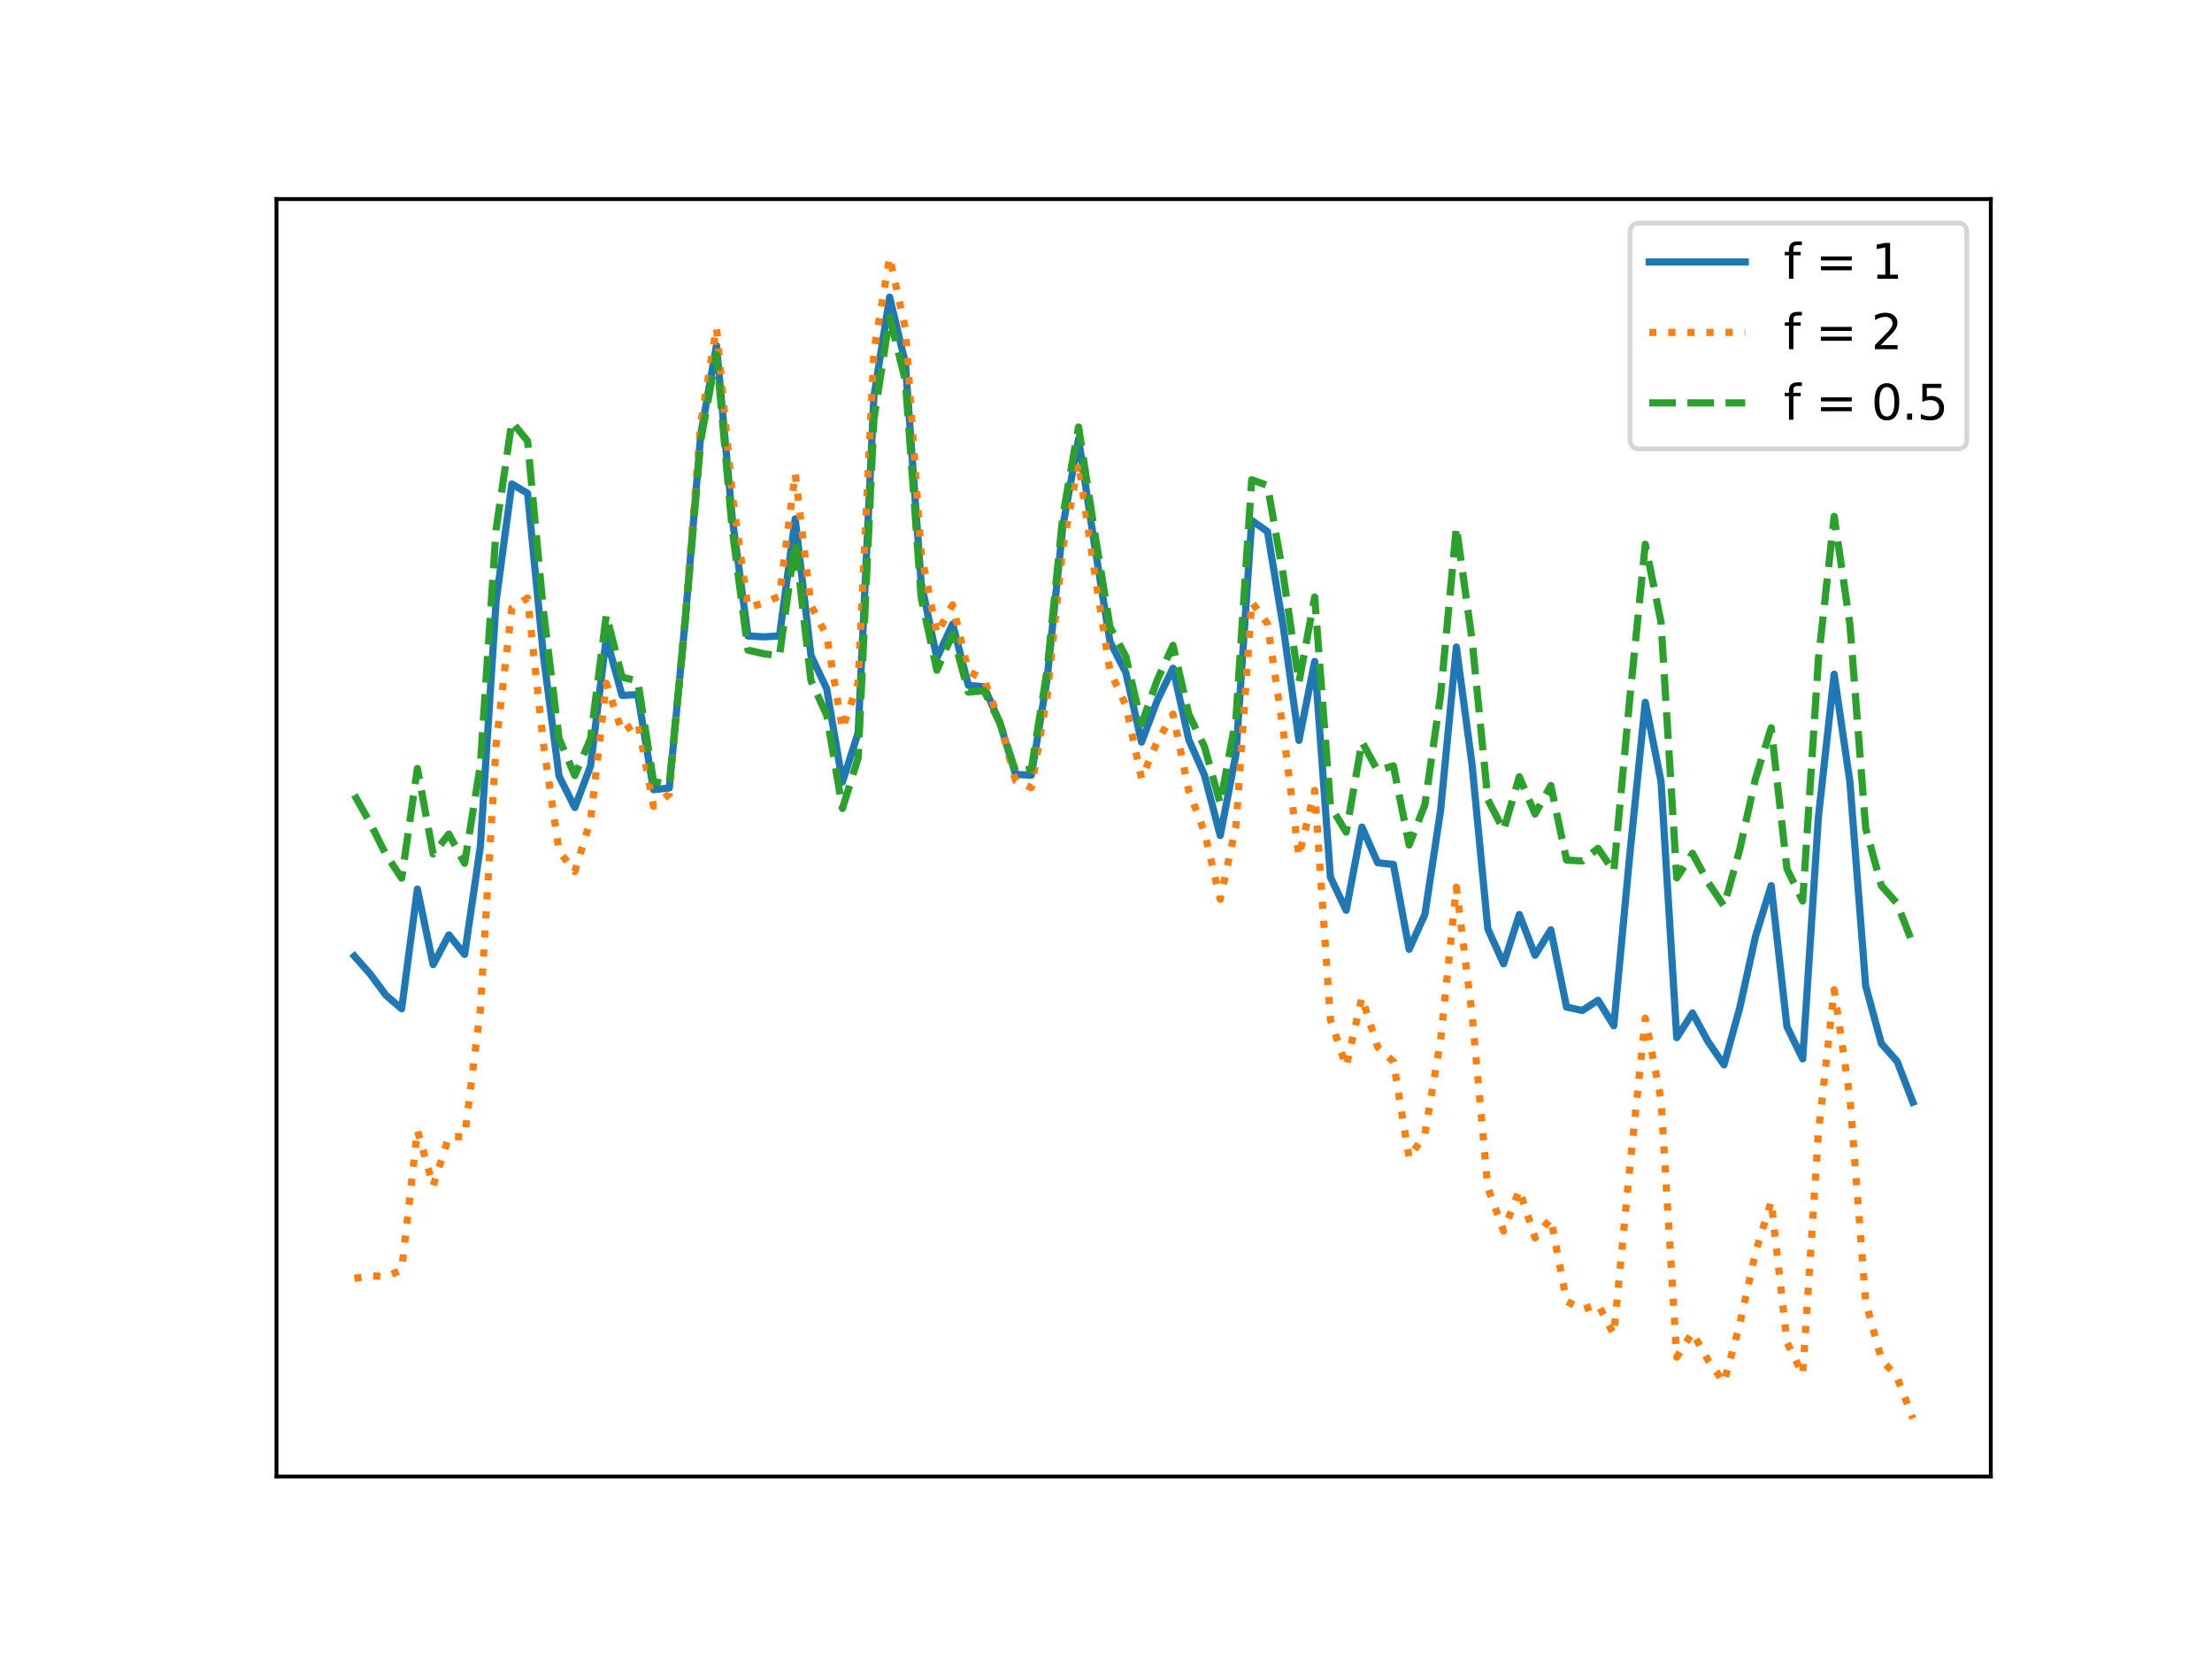 <?xml version="1.0" encoding="utf-8" standalone="no"?>
<!DOCTYPE svg PUBLIC "-//W3C//DTD SVG 1.1//EN"
  "http://www.w3.org/Graphics/SVG/1.1/DTD/svg11.dtd">
<svg xmlns:xlink="http://www.w3.org/1999/xlink" width="460.8pt" height="345.6pt" viewBox="0 0 460.8 345.6" xmlns="http://www.w3.org/2000/svg" version="1.1">
 <defs>
  <style type="text/css">*{stroke-linejoin: round; stroke-linecap: butt}</style>
 </defs>
 <g id="figure_1">
  <g id="patch_1">
   <path d="M 0 345.6 
L 460.8 345.6 
L 460.8 0 
L 0 0 
z
" style="fill: #ffffff"/>
  </g>
  <g id="axes_1">
   <g id="patch_2">
    <path d="M 57.6 307.584 
L 414.72 307.584 
L 414.72 41.472 
L 57.6 41.472 
z
" style="fill: #ffffff"/>
   </g>
   <g id="matplotlib.axis_1"/>
   <g id="matplotlib.axis_2"/>
   <g id="line2d_1">
    <path d="M 73.833 199.179 
L 77.112 202.894 
L 80.391 207.317 
L 83.671 210.147 
L 86.95 185.203 
L 90.229 200.948 
L 93.509 194.756 
L 96.788 198.825 
L 100.067 176.358 
L 103.347 125.232 
L 106.626 100.819 
L 109.905 102.765 
L 113.185 136.377 
L 116.464 161.675 
L 119.743 168.22 
L 123.023 159.552 
L 126.302 132.839 
L 129.581 144.868 
L 132.861 144.691 
L 136.14 164.505 
L 139.42 164.151 
L 142.699 129.654 
L 145.978 90.558 
L 149.258 71.983 
L 152.537 107.895 
L 155.816 132.485 
L 159.096 132.662 
L 162.375 132.485 
L 165.654 108.072 
L 168.934 136.554 
L 172.213 143.453 
L 175.492 162.913 
L 178.772 152.652 
L 182.051 82.597 
L 185.33 61.899 
L 188.61 75.698 
L 191.889 121.34 
L 195.168 137.084 
L 198.448 130.008 
L 201.727 142.745 
L 205.006 143.099 
L 208.286 150.529 
L 211.565 161.321 
L 214.844 161.498 
L 218.124 141.507 
L 221.403 109.664 
L 224.682 91.442 
L 227.962 113.202 
L 231.241 133.723 
L 234.52 140.092 
L 237.8 154.598 
L 241.079 145.93 
L 244.358 139.207 
L 247.638 154.068 
L 250.917 161.498 
L 254.196 174.058 
L 257.476 157.075 
L 260.755 108.426 
L 264.034 110.725 
L 267.314 130.539 
L 270.593 154.244 
L 273.872 137.792 
L 277.152 182.726 
L 280.431 189.626 
L 283.71 172.289 
L 286.99 179.719 
L 290.269 180.073 
L 293.548 197.764 
L 296.828 190.51 
L 300.107 168.751 
L 303.386 134.785 
L 306.666 159.375 
L 309.945 193.518 
L 313.224 200.771 
L 316.504 190.51 
L 319.783 199.002 
L 323.062 193.695 
L 326.342 209.793 
L 329.621 210.501 
L 332.9 208.378 
L 336.18 213.685 
L 339.459 178.658 
L 342.739 146.284 
L 346.018 162.736 
L 349.297 216.162 
L 352.577 211.032 
L 355.856 217.046 
L 359.135 221.823 
L 362.415 209.97 
L 365.694 195.11 
L 368.973 184.496 
L 372.253 213.862 
L 375.532 220.585 
L 378.811 170.166 
L 382.091 140.446 
L 385.37 162.913 
L 388.649 205.371 
L 391.929 217.4 
L 395.208 221.115 
L 398.487 229.607 
" clip-path="url(#p3614590bee)" style="fill: none; stroke: #1f77b4; stroke-width: 1.5; stroke-linecap: square"/>
   </g>
   <g id="line2d_2">
    <path d="M 73.833 266.315 
L 77.112 265.759 
L 80.391 265.94 
L 83.671 264.56 
L 86.95 235.443 
L 90.229 247.057 
L 93.509 236.777 
L 96.788 236.793 
L 100.067 210.298 
L 103.347 155.144 
L 106.626 126.681 
L 109.905 124.565 
L 113.185 154.855 
L 116.464 177.342 
L 119.743 181.556 
L 123.023 170.885 
L 126.302 142.325 
L 129.581 152.494 
L 132.861 150.323 
L 136.14 167.981 
L 139.42 165.441 
L 142.699 128.929 
L 145.978 88.145 
L 149.258 68.239 
L 152.537 103.055 
L 155.816 126.59 
L 159.096 125.614 
L 162.375 124.205 
L 165.654 98.604 
L 168.934 126.099 
L 172.213 132.424 
L 175.492 151.893 
L 178.772 142.215 
L 182.051 73.135 
L 185.33 53.568 
L 188.61 68.494 
L 191.889 115.218 
L 195.168 132.007 
L 198.448 125.993 
L 201.727 139.868 
L 205.006 141.51 
L 208.286 150.376 
L 211.565 162.622 
L 214.844 164.091 
L 218.124 145.102 
L 221.403 114.015 
L 224.682 96.434 
L 227.962 118.797 
L 231.241 139.892 
L 234.52 146.875 
L 237.8 162.168 
L 241.079 154.464 
L 244.358 148.764 
L 247.638 164.704 
L 250.917 173.342 
L 254.196 187.33 
L 257.476 172.061 
L 260.755 125.397 
L 264.034 129.908 
L 267.314 152.113 
L 270.593 178.394 
L 273.872 164.656 
L 277.152 212.388 
L 280.431 222.171 
L 283.71 207.785 
L 286.99 218.103 
L 290.269 221.141 
L 293.548 241.251 
L 296.828 236.238 
L 300.107 216.664 
L 303.386 184.808 
L 306.666 211.378 
L 309.945 247.395 
L 313.224 256.462 
L 316.504 247.886 
L 319.783 257.862 
L 323.062 253.831 
L 326.342 271.049 
L 329.621 272.798 
L 332.9 271.695 
L 336.18 277.974 
L 339.459 243.786 
L 342.739 212.092 
L 346.018 229.036 
L 349.297 282.71 
L 352.577 277.572 
L 355.856 283.419 
L 359.135 287.975 
L 362.415 275.919 
L 365.694 260.913 
L 368.973 250.262 
L 372.253 279.614 
L 375.532 286.328 
L 378.811 235.904 
L 382.091 206.18 
L 385.37 228.649 
L 388.649 271.118 
L 391.929 283.172 
L 395.208 286.931 
L 398.487 295.488 
" clip-path="url(#p3614590bee)" style="fill: none; stroke-dasharray: 1.5,2.475; stroke-dashoffset: 0; stroke: #ff7f0e; stroke-width: 1.5"/>
   </g>
   <g id="line2d_3">
    <path d="M 73.833 165.611 
L 77.112 171.461 
L 80.391 178.005 
L 83.671 182.941 
L 86.95 160.083 
L 90.229 177.893 
L 93.509 173.746 
L 96.788 179.841 
L 100.067 159.388 
L 103.347 110.275 
L 106.626 87.888 
L 109.905 91.864 
L 113.185 127.138 
L 116.464 153.841 
L 119.743 161.552 
L 123.023 153.885 
L 126.302 128.096 
L 129.581 141.055 
L 132.861 141.876 
L 136.14 162.767 
L 139.42 163.506 
L 142.699 130.017 
L 145.978 91.764 
L 149.258 73.855 
L 152.537 110.315 
L 155.816 135.433 
L 159.096 136.186 
L 162.375 136.625 
L 165.654 112.806 
L 168.934 141.781 
L 172.213 148.968 
L 175.492 168.423 
L 178.772 157.871 
L 182.051 87.328 
L 185.33 66.065 
L 188.61 79.3 
L 191.889 124.4 
L 195.168 139.623 
L 198.448 132.016 
L 201.727 144.184 
L 205.006 143.894 
L 208.286 150.606 
L 211.565 160.67 
L 214.844 160.201 
L 218.124 139.71 
L 221.403 107.488 
L 224.682 88.947 
L 227.962 110.404 
L 231.241 130.639 
L 234.52 136.7 
L 237.8 150.813 
L 241.079 141.663 
L 244.358 134.429 
L 247.638 148.749 
L 250.917 155.575 
L 254.196 167.422 
L 257.476 149.582 
L 260.755 99.94 
L 264.034 101.134 
L 267.314 119.752 
L 270.593 142.17 
L 273.872 124.36 
L 277.152 167.896 
L 280.431 173.353 
L 283.71 154.541 
L 286.99 160.527 
L 290.269 159.539 
L 293.548 176.02 
L 296.828 167.646 
L 300.107 144.794 
L 303.386 109.773 
L 306.666 133.373 
L 309.945 166.579 
L 313.224 172.925 
L 316.504 161.822 
L 319.783 169.572 
L 323.062 163.626 
L 326.342 179.165 
L 329.621 179.352 
L 332.9 176.719 
L 336.18 181.541 
L 339.459 146.093 
L 342.739 113.379 
L 346.018 129.586 
L 349.297 182.888 
L 352.577 177.761 
L 355.856 183.86 
L 359.135 188.747 
L 362.415 176.996 
L 365.694 162.209 
L 368.973 151.612 
L 372.253 180.986 
L 375.532 187.713 
L 378.811 137.297 
L 382.091 107.578 
L 385.37 130.045 
L 388.649 172.497 
L 391.929 184.514 
L 395.208 188.208 
L 398.487 196.666 
" clip-path="url(#p3614590bee)" style="fill: none; stroke-dasharray: 5.55,2.4; stroke-dashoffset: 0; stroke: #2ca02c; stroke-width: 1.5"/>
   </g>
   <g id="patch_3">
    <path d="M 57.6 307.584 
L 57.6 41.472 
" style="fill: none; stroke: #000000; stroke-width: 0.8; stroke-linejoin: miter; stroke-linecap: square"/>
   </g>
   <g id="patch_4">
    <path d="M 414.72 307.584 
L 414.72 41.472 
" style="fill: none; stroke: #000000; stroke-width: 0.8; stroke-linejoin: miter; stroke-linecap: square"/>
   </g>
   <g id="patch_5">
    <path d="M 57.6 307.584 
L 414.72 307.584 
" style="fill: none; stroke: #000000; stroke-width: 0.8; stroke-linejoin: miter; stroke-linecap: square"/>
   </g>
   <g id="patch_6">
    <path d="M 57.6 41.472 
L 414.72 41.472 
" style="fill: none; stroke: #000000; stroke-width: 0.8; stroke-linejoin: miter; stroke-linecap: square"/>
   </g>
   <g id="legend_1">
    <g id="patch_7">
     <path d="M 341.561 93.506 
L 407.72 93.506 
Q 409.72 93.506 409.72 91.506 
L 409.72 48.472 
Q 409.72 46.472 407.72 46.472 
L 341.561 46.472 
Q 339.561 46.472 339.561 48.472 
L 339.561 91.506 
Q 339.561 93.506 341.561 93.506 
z
" style="fill: #ffffff; opacity: 0.8; stroke: #cccccc; stroke-linejoin: miter"/>
    </g>
    <g id="line2d_4">
     <path d="M 343.561 54.57 
L 353.561 54.57 
L 363.561 54.57 
" style="fill: none; stroke: #1f77b4; stroke-width: 1.5; stroke-linecap: square"/>
    </g>
    <g id="text_1">
     <!-- f = 1 -->
     <g transform="translate(371.561 58.07) scale(0.1 -0.1)">
      <defs>
       <path id="DejaVuSans-66" d="M 2375 4863 
L 2375 4384 
L 1825 4384 
Q 1516 4384 1395 4259 
Q 1275 4134 1275 3809 
L 1275 3500 
L 2222 3500 
L 2222 3053 
L 1275 3053 
L 1275 0 
L 697 0 
L 697 3053 
L 147 3053 
L 147 3500 
L 697 3500 
L 697 3744 
Q 697 4328 969 4595 
Q 1241 4863 1831 4863 
L 2375 4863 
z
" transform="scale(0.016)"/>
       <path id="DejaVuSans-20" transform="scale(0.016)"/>
       <path id="DejaVuSans-3d" d="M 678 2906 
L 4684 2906 
L 4684 2381 
L 678 2381 
L 678 2906 
z
M 678 1631 
L 4684 1631 
L 4684 1100 
L 678 1100 
L 678 1631 
z
" transform="scale(0.016)"/>
       <path id="DejaVuSans-31" d="M 794 531 
L 1825 531 
L 1825 4091 
L 703 3866 
L 703 4441 
L 1819 4666 
L 2450 4666 
L 2450 531 
L 3481 531 
L 3481 0 
L 794 0 
L 794 531 
z
" transform="scale(0.016)"/>
      </defs>
      <use xlink:href="#DejaVuSans-66"/>
      <use xlink:href="#DejaVuSans-20" x="35.205"/>
      <use xlink:href="#DejaVuSans-3d" x="66.992"/>
      <use xlink:href="#DejaVuSans-20" x="150.781"/>
      <use xlink:href="#DejaVuSans-31" x="182.568"/>
     </g>
    </g>
    <g id="line2d_5">
     <path d="M 343.561 69.249 
L 353.561 69.249 
L 363.561 69.249 
" style="fill: none; stroke-dasharray: 1.5,2.475; stroke-dashoffset: 0; stroke: #ff7f0e; stroke-width: 1.5"/>
    </g>
    <g id="text_2">
     <!-- f = 2 -->
     <g transform="translate(371.561 72.749) scale(0.1 -0.1)">
      <defs>
       <path id="DejaVuSans-32" d="M 1228 531 
L 3431 531 
L 3431 0 
L 469 0 
L 469 531 
Q 828 903 1448 1529 
Q 2069 2156 2228 2338 
Q 2531 2678 2651 2914 
Q 2772 3150 2772 3378 
Q 2772 3750 2511 3984 
Q 2250 4219 1831 4219 
Q 1534 4219 1204 4116 
Q 875 4013 500 3803 
L 500 4441 
Q 881 4594 1212 4672 
Q 1544 4750 1819 4750 
Q 2544 4750 2975 4387 
Q 3406 4025 3406 3419 
Q 3406 3131 3298 2873 
Q 3191 2616 2906 2266 
Q 2828 2175 2409 1742 
Q 1991 1309 1228 531 
z
" transform="scale(0.016)"/>
      </defs>
      <use xlink:href="#DejaVuSans-66"/>
      <use xlink:href="#DejaVuSans-20" x="35.205"/>
      <use xlink:href="#DejaVuSans-3d" x="66.992"/>
      <use xlink:href="#DejaVuSans-20" x="150.781"/>
      <use xlink:href="#DejaVuSans-32" x="182.568"/>
     </g>
    </g>
    <g id="line2d_6">
     <path d="M 343.561 83.927 
L 353.561 83.927 
L 363.561 83.927 
" style="fill: none; stroke-dasharray: 5.55,2.4; stroke-dashoffset: 0; stroke: #2ca02c; stroke-width: 1.5"/>
    </g>
    <g id="text_3">
     <!-- f = 0.5 -->
     <g transform="translate(371.561 87.427) scale(0.1 -0.1)">
      <defs>
       <path id="DejaVuSans-30" d="M 2034 4250 
Q 1547 4250 1301 3770 
Q 1056 3291 1056 2328 
Q 1056 1369 1301 889 
Q 1547 409 2034 409 
Q 2525 409 2770 889 
Q 3016 1369 3016 2328 
Q 3016 3291 2770 3770 
Q 2525 4250 2034 4250 
z
M 2034 4750 
Q 2819 4750 3233 4129 
Q 3647 3509 3647 2328 
Q 3647 1150 3233 529 
Q 2819 -91 2034 -91 
Q 1250 -91 836 529 
Q 422 1150 422 2328 
Q 422 3509 836 4129 
Q 1250 4750 2034 4750 
z
" transform="scale(0.016)"/>
       <path id="DejaVuSans-2e" d="M 684 794 
L 1344 794 
L 1344 0 
L 684 0 
L 684 794 
z
" transform="scale(0.016)"/>
       <path id="DejaVuSans-35" d="M 691 4666 
L 3169 4666 
L 3169 4134 
L 1269 4134 
L 1269 2991 
Q 1406 3038 1543 3061 
Q 1681 3084 1819 3084 
Q 2600 3084 3056 2656 
Q 3513 2228 3513 1497 
Q 3513 744 3044 326 
Q 2575 -91 1722 -91 
Q 1428 -91 1123 -41 
Q 819 9 494 109 
L 494 744 
Q 775 591 1075 516 
Q 1375 441 1709 441 
Q 2250 441 2565 725 
Q 2881 1009 2881 1497 
Q 2881 1984 2565 2268 
Q 2250 2553 1709 2553 
Q 1456 2553 1204 2497 
Q 953 2441 691 2322 
L 691 4666 
z
" transform="scale(0.016)"/>
      </defs>
      <use xlink:href="#DejaVuSans-66"/>
      <use xlink:href="#DejaVuSans-20" x="35.205"/>
      <use xlink:href="#DejaVuSans-3d" x="66.992"/>
      <use xlink:href="#DejaVuSans-20" x="150.781"/>
      <use xlink:href="#DejaVuSans-30" x="182.568"/>
      <use xlink:href="#DejaVuSans-2e" x="246.191"/>
      <use xlink:href="#DejaVuSans-35" x="277.979"/>
     </g>
    </g>
   </g>
  </g>
 </g>
 <defs>
  <clipPath id="p3614590bee">
   <rect x="57.6" y="41.472" width="357.12" height="266.112"/>
  </clipPath>
 </defs>
</svg>
